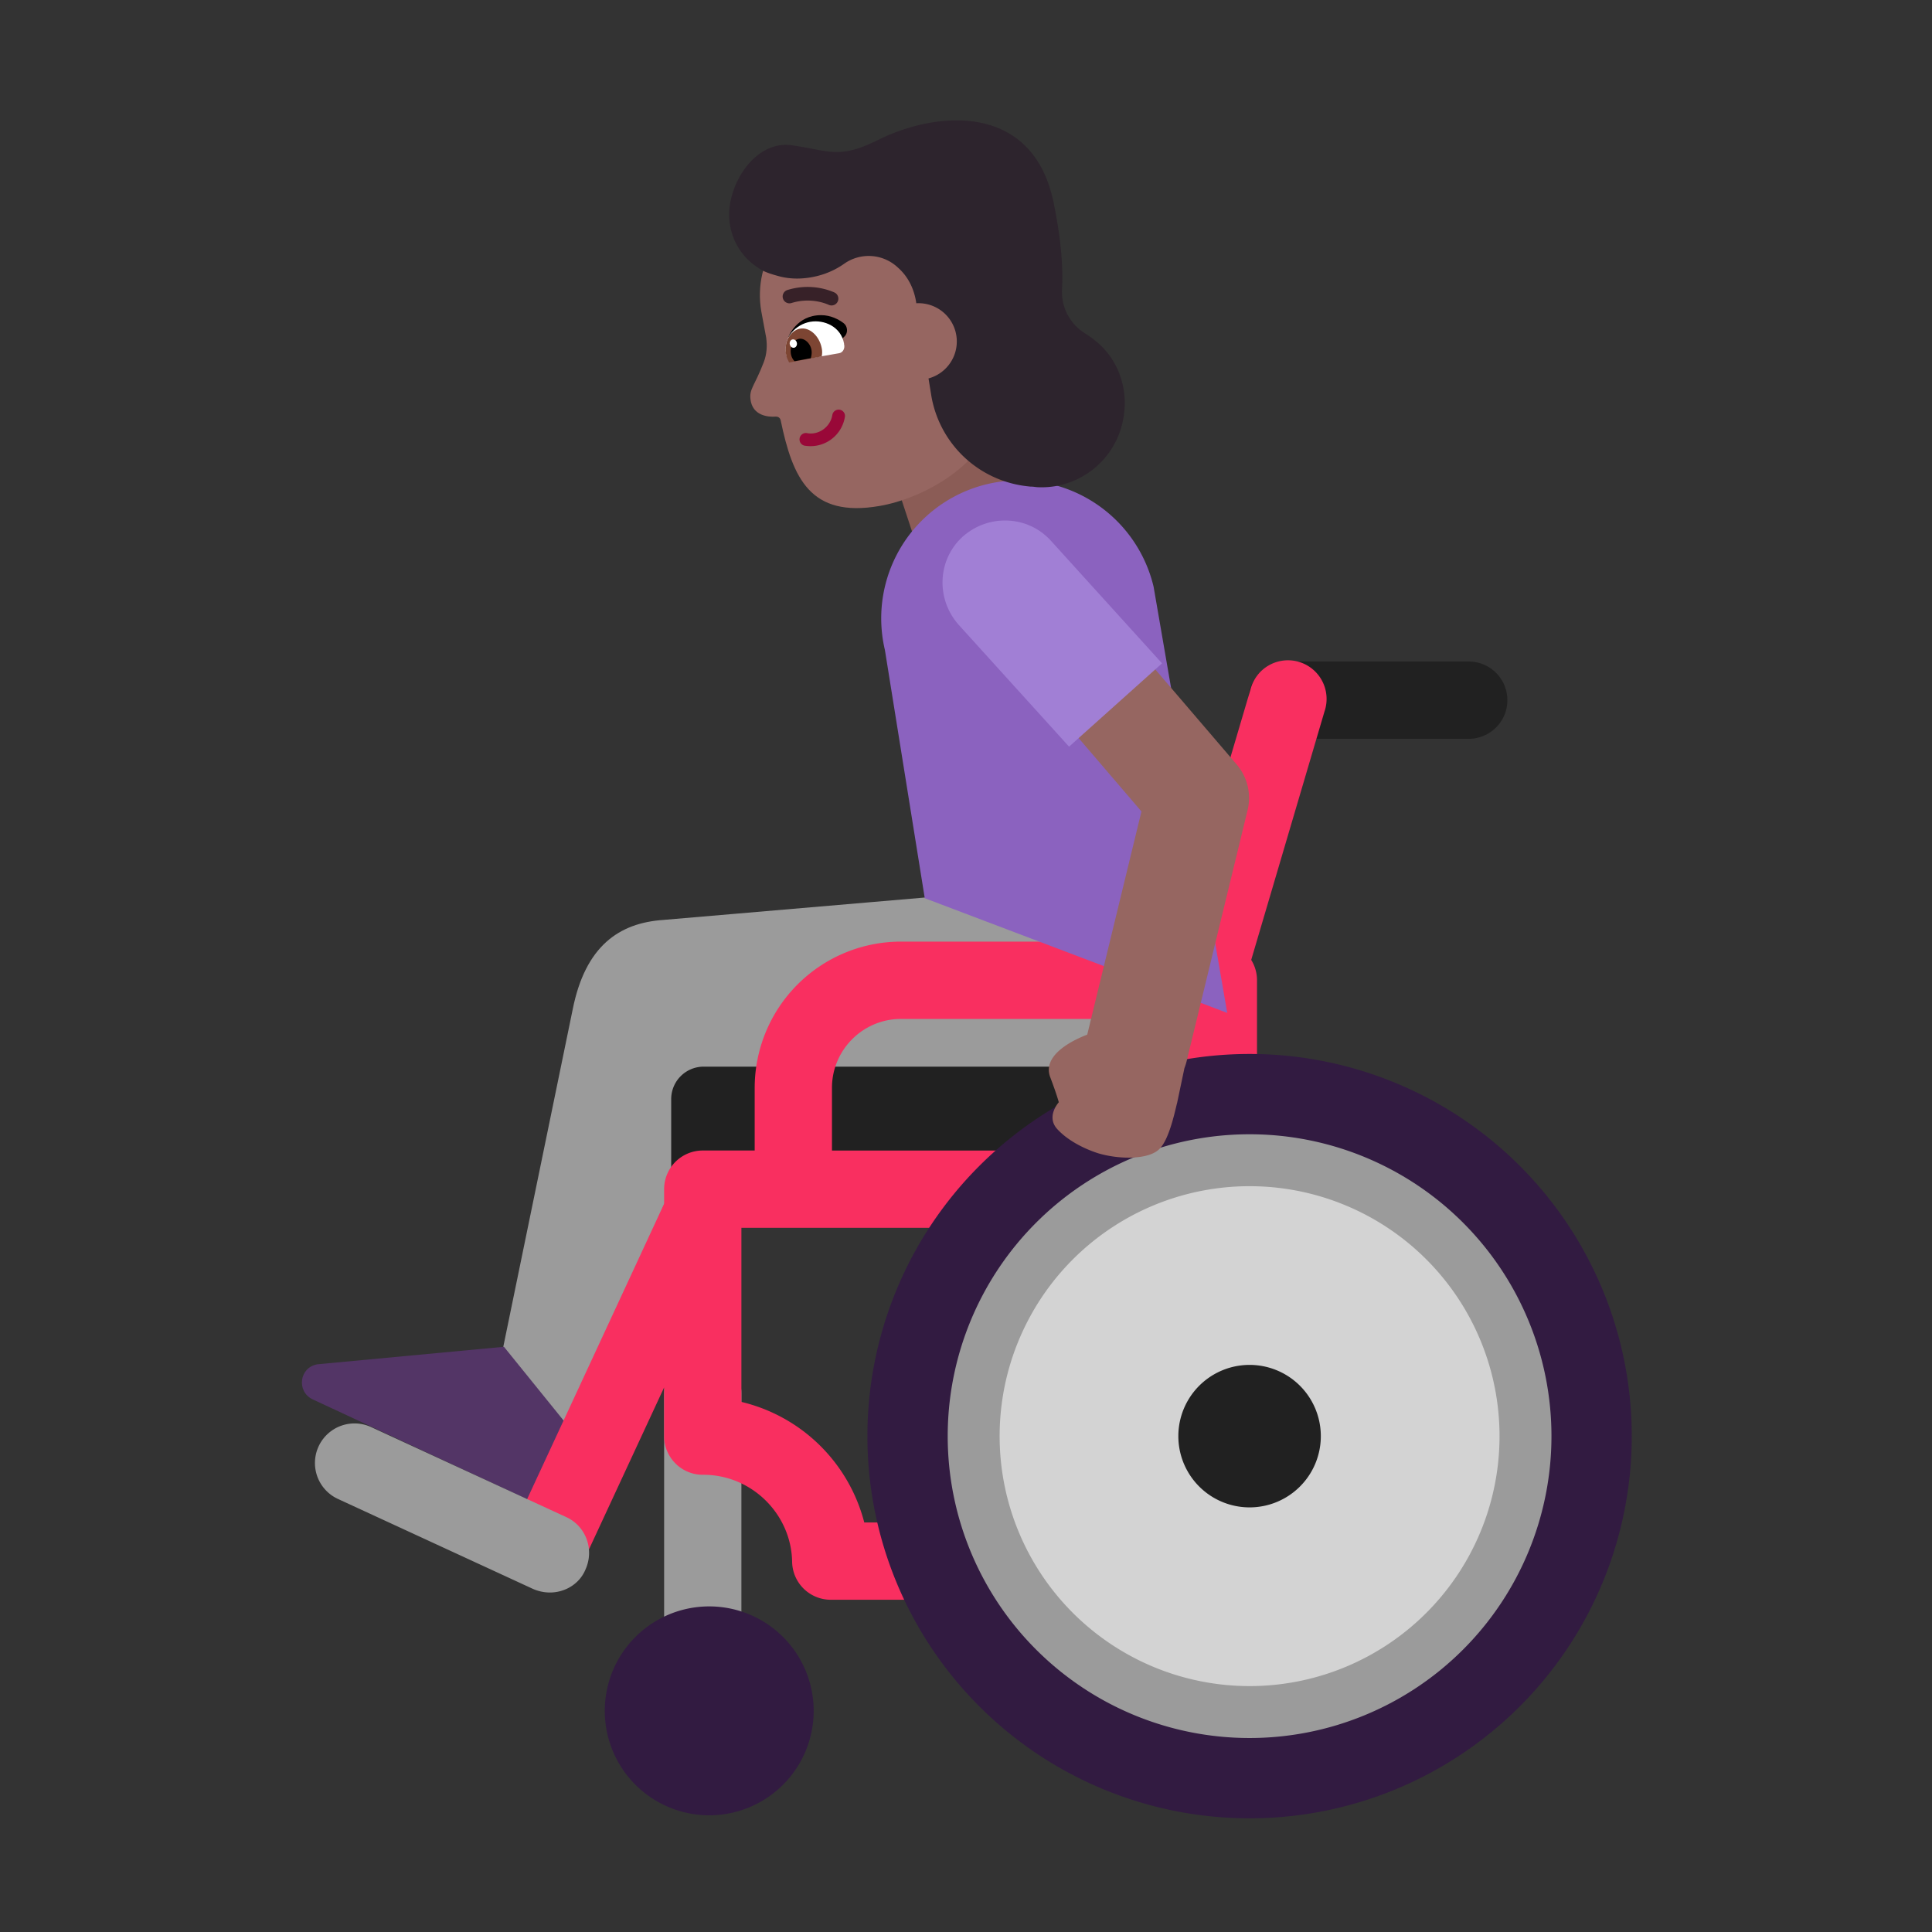<svg width="32" height="32" fill="none" xmlns="http://www.w3.org/2000/svg"><rect width="100%" height="100%" fill="#333333" stroke="none"/><path d="m8.336 22.307 1.15-5.59c.21-1.05.77-1.43 1.5-1.48l4.32-.37 4.36-.2s.78 2.98-.37 2.98l-7.1.14c-.18 0-.34.11-.4.27l-2.39 5.69-1.07-1.44Z" fill="#9B9B9B"/><path d="m9.447 23.667-.49 1.04c-.05.11-.18.15-.28.1l-3.5-1.63c-.27-.13-.22-.53.08-.58l3.09-.29 1.1 1.36Z" fill="#533566"/><path d="M21.317 10.957a.64.64 0 1 0 0 1.28h3.01a.64.64 0 0 0 0-1.28h-3.01ZM11.657 17.667h7.96v2.47h-8.5v-1.93c0-.3.24-.54.54-.54Z" fill="#212121"/><path d="M11.64 22.437a.64.64 0 0 1 .64.64v5.24a.64.64 0 1 1-1.28 0v-5.24a.64.64 0 0 1 .64-.64Z" fill="#9B9B9B"/><path d="M21.94 11.778a.64.64 0 1 0-1.227-.362l-1.234 4.18H14.92a2.424 2.424 0 0 0-2.42 2.42v1.04h-.86a.64.64 0 0 0-.64.64v.242l-2.514 5.42a.64.64 0 1 0 1.161.538L11 22.98v.807c0 .353.287.64.64.64h.01c.8 0 1.456.65 1.47 1.44a.64.64 0 0 0 .64.63h6.25a.64.64 0 0 0 .64-.64V20.13a.638.638 0 0 0 .17-.434v-3.46a.638.638 0 0 0-.096-.337l1.216-4.122Zm-2.4 7.279h-5.76v-1.04c0-.627.514-1.14 1.14-1.14h4.62v2.18Zm-6.407 1.28h6.237v4.88h-5.055a2.764 2.764 0 0 0-2.035-1.997v-2.883h.853Z" fill="#F92F60"/><path d="M27.027 23.787a6.33 6.33 0 1 1-12.66 0 6.33 6.33 0 0 1 12.66 0ZM13.477 28.337a1.73 1.73 0 1 1-3.46 0 1.73 1.73 0 0 1 3.46 0Z" fill="#321B41"/><path d="M25.697 23.787a5 5 0 1 1-10 0 5 5 0 0 1 10 0ZM8.827 26.317c.09.04.19.06.28.06.25 0 .49-.14.59-.38.15-.33.01-.72-.32-.87l-3.23-1.49a.655.655 0 1 0-.55 1.19l3.23 1.49Z" fill="#9B9B9B"/><path d="M20.697 27.927a4.14 4.14 0 1 0 0-8.28 4.14 4.14 0 0 0 0 8.28Z" fill="#D3D3D3"/><path d="M20.697 24.967a1.18 1.18 0 1 0 0-2.36 1.18 1.18 0 0 0 0 2.36Z" fill="#212121"/><path d="m16.407 6.457.63 1.84-1.88.66-.62-1.88 1.87-.62Z" fill="#8B5C56"/><path d="M16.357 8.017a2.285 2.285 0 0 0-1.7 2.75l.66 4.11 5.01 1.9-1.22-7.06a2.29 2.29 0 0 0-2.75-1.7Z" fill="#8B62BF"/><path d="M17.503 9.183a.852.852 0 0 0-1.294 1.108l2.697 3.149-.898 3.697c-.19.072-.762.324-.611.71.11.29.14.41.14.41s-.22.24-.02.45c.26.28.69.4.69.4.35.1.83.1 1-.08.143-.144.232-.518.283-.734a4.43 4.43 0 0 0 .007-.026l.121-.576a.867.867 0 0 0 .036-.113l1.01-4.16a.852.852 0 0 0-.18-.755l-2.98-3.48Z" fill="#966661"/><path d="m19.247 10.987-1.84-2.03c-.38-.42-1.03-.45-1.46-.07-.42.38-.45 1.03-.07 1.46l1.83 2.02 1.54-1.38Z" fill="#A17FD5"/><path d="m14.91 3.16-1.02.17c-.85.15-1.43.97-1.28 1.83l.08.43c.02.14.01.28-.04.41-.15.39-.24.44-.22.61.03.28.3.3.42.29.04 0 .07.02.08.06.2.96.49 1.62 1.64 1.42.7-.12 1.75-.67 1.92-1.55l.1-1.17.13-1.23c-.14-.85-.96-1.42-1.81-1.27Z" fill="#966661"/><path d="M13.907 6.786c.057.009.097.063.087.12a.576.576 0 0 1-.65.478.106.106 0 1 1 .033-.208c.19.03.378-.108.409-.303a.106.106 0 0 1 .12-.087Z" fill="#990838"/><path d="M13.832 4.85a.113.113 0 0 1-.104.2l-.008-.004a.852.852 0 0 0-.165-.05.901.901 0 0 0-.442.022.113.113 0 1 1-.066-.216 1.127 1.127 0 0 1 .765.038l.014.007.004.002h.002Z" fill="#372128"/><path d="M13.06 5.58s.13-.36.54-.36c.16 0 .29.07.37.13.07.05.08.16.02.22l-.25.25-.68-.24Z" fill="#000"/><path d="M13.16 5.98c-.06.01-.12-.04-.14-.11v-.01c-.05-.28.17-.49.4-.53.23-.04.51.08.56.36v.01c.02.07-.02.14-.08.15l-.74.13Z" fill="#fff"/><path d="M13.07 6.004c-.02-.04-.04-.08-.05-.13-.04-.21.07-.4.23-.43.16-.03.32.12.36.32.01.05.01.09 0 .14l-.54.1Z" fill="#7D4533"/><path d="M13.16 5.983a.228.228 0 0 1-.06-.12c-.02-.12.04-.23.13-.25.09-.02.19.07.21.18.01.05 0 .1-.01.14l-.27.05Z" fill="#000"/><path d="M13.152 5.76c.033-.006.054-.042.047-.08-.007-.038-.038-.064-.071-.058-.033.005-.054.041-.047.079.007.038.038.064.071.059Z" fill="#fff"/><path d="M13.14 2.41c-.56-.1-1.01.5-1.06 1.06-.03.4.16.76.47.96.09.07.22.11.37.15.12.03.25.04.38.03.25-.02.48-.1.68-.24a.704.704 0 0 1 .89.06c.16.14.26.33.3.55l.007.043a.634.634 0 0 1 .202 1.245l.041.252a1.814 1.814 0 0 0 1.605 1.535c.018.002.035.005.055.005.02 0 .04.002.06.005.02.002.04.005.06.005.73.03 1.42-.54 1.43-1.39 0-.4-.17-.78-.48-1.03-.06-.05-.12-.09-.18-.13a.804.804 0 0 1-.38-.72c.02-.35-.01-.8-.13-1.4-.32-1.69-1.9-1.58-2.9-1.09-.529.264-.724.227-1.099.156-.093-.018-.197-.038-.321-.056Z" fill="#2D242D"/></svg>